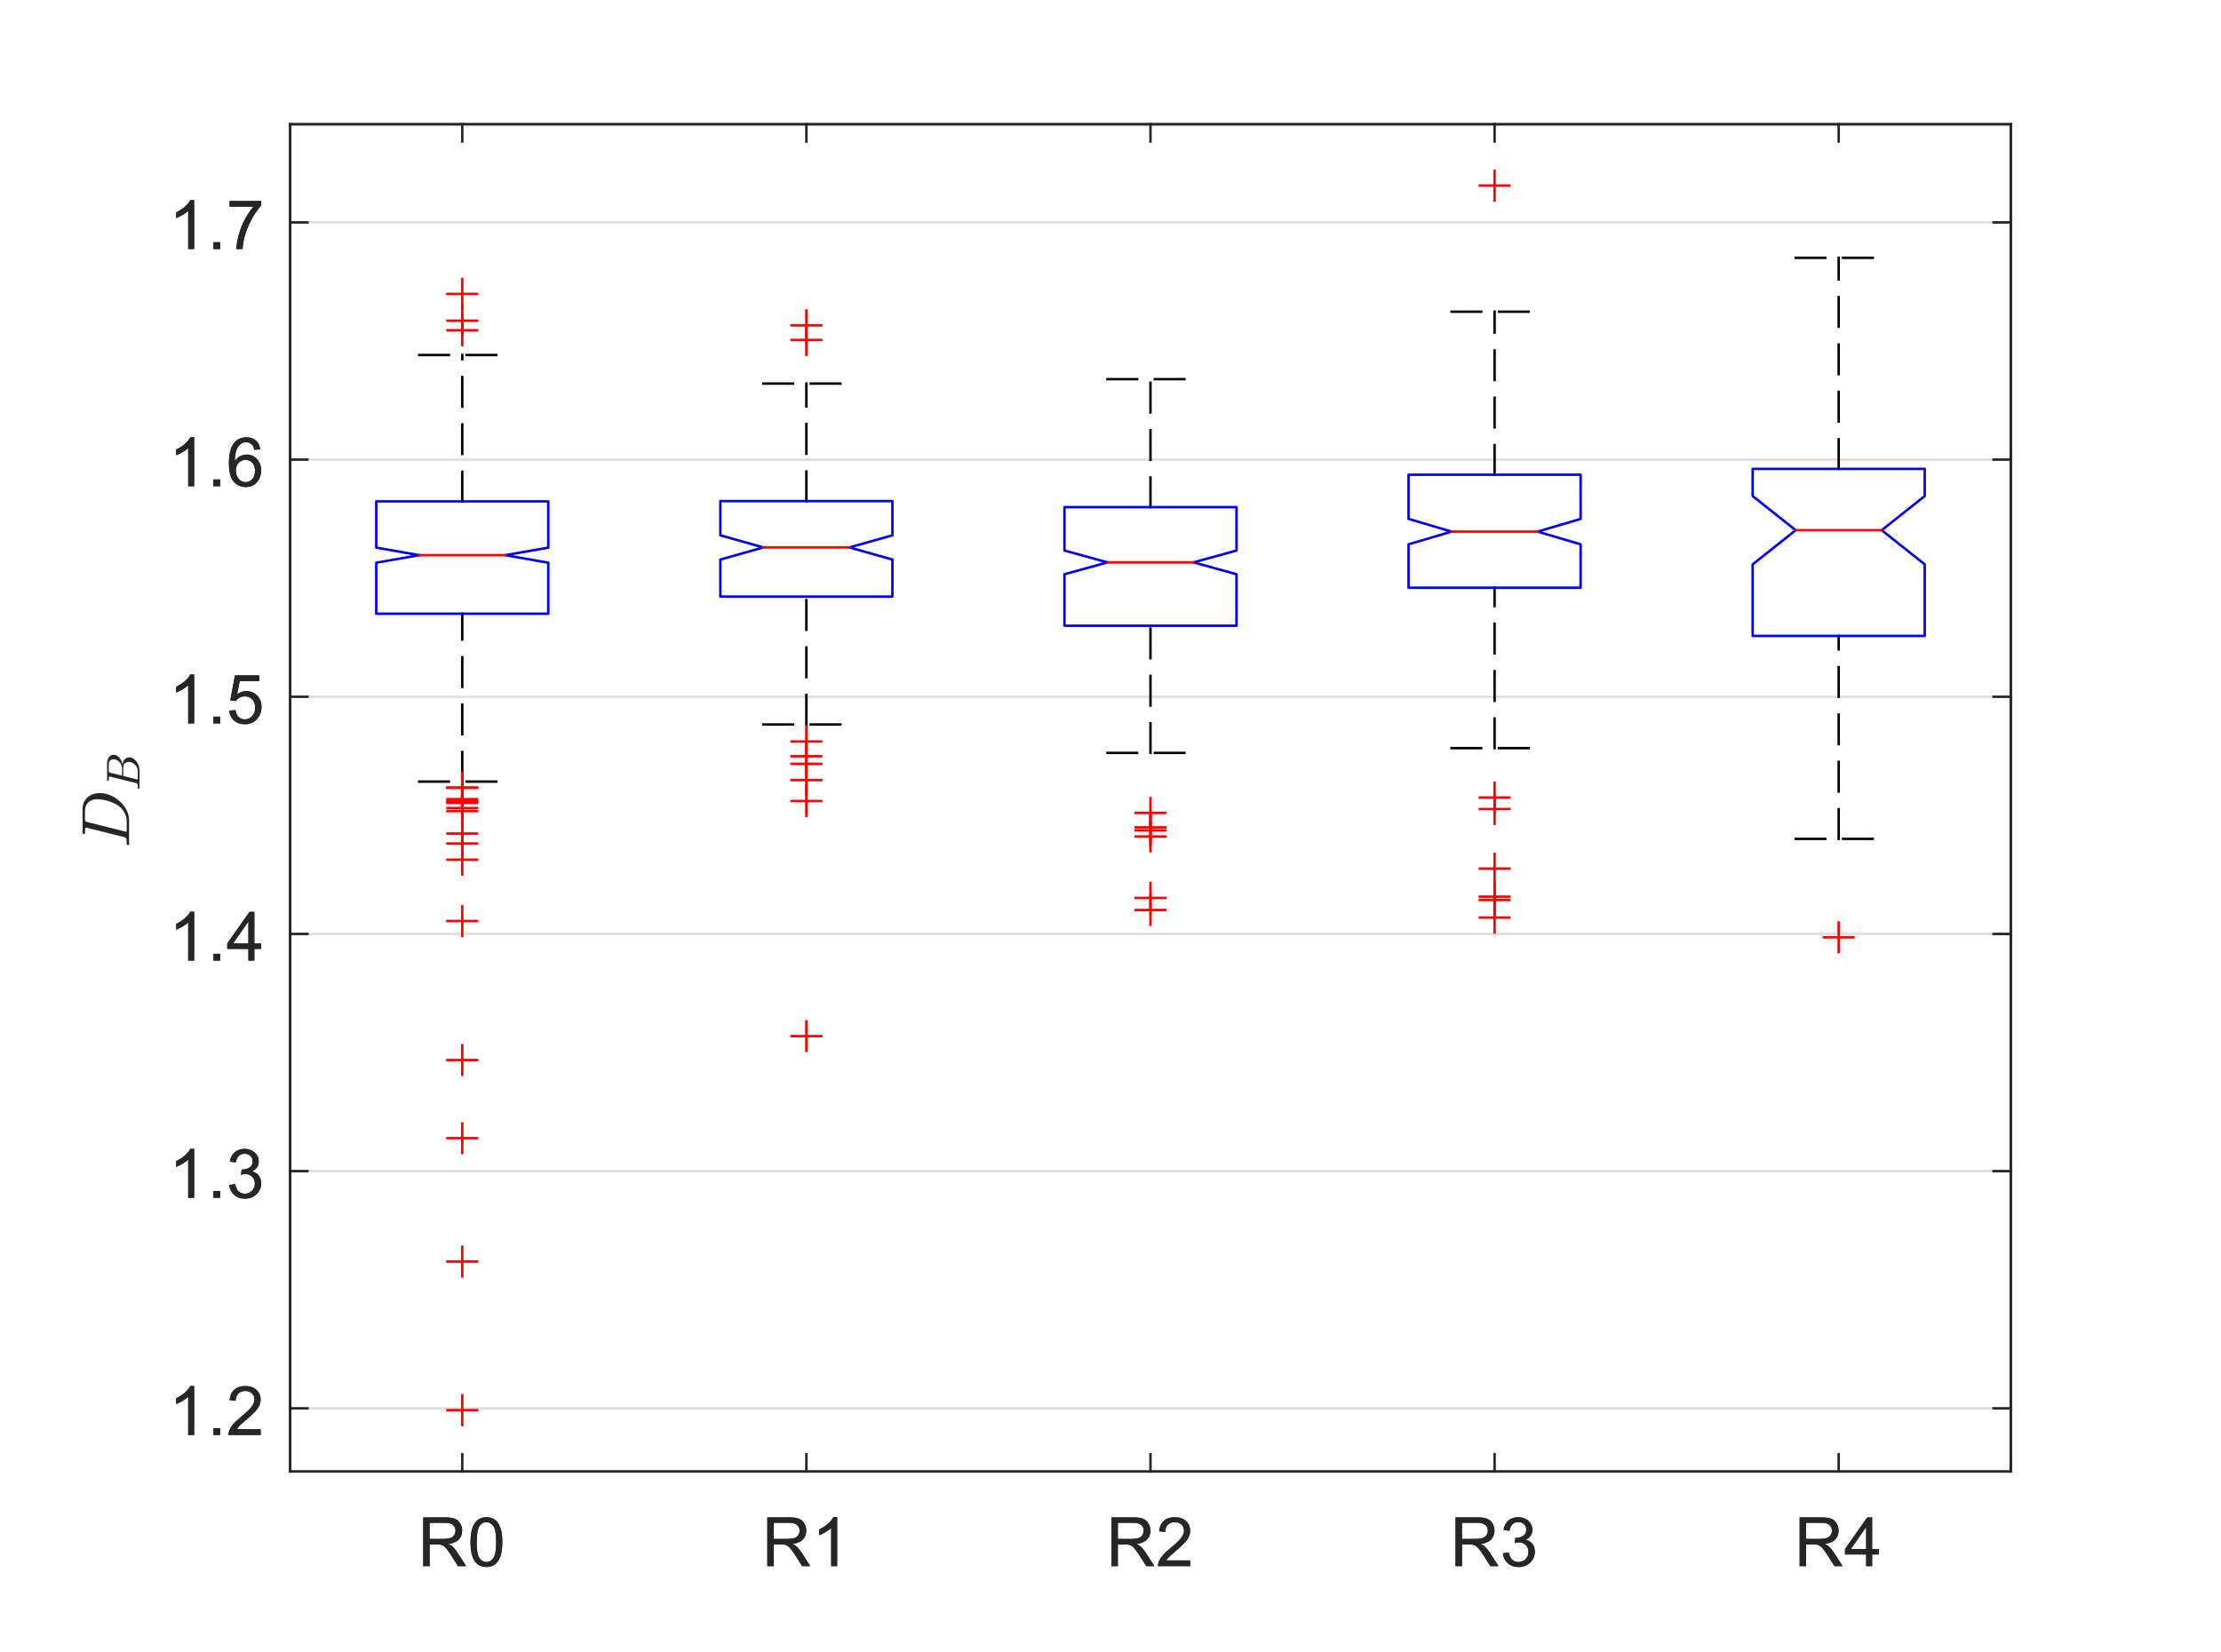 <?xml version="1.0"?>
<!DOCTYPE svg PUBLIC '-//W3C//DTD SVG 1.0//EN'
          'http://www.w3.org/TR/2001/REC-SVG-20010904/DTD/svg10.dtd'>
<svg xmlns:xlink="http://www.w3.org/1999/xlink" style="fill-opacity:1; color-rendering:auto; color-interpolation:auto; text-rendering:auto; stroke:black; stroke-linecap:square; stroke-miterlimit:10; shape-rendering:auto; stroke-opacity:1; fill:black; stroke-dasharray:none; font-weight:normal; stroke-width:1; font-family:'Dialog'; font-style:normal; stroke-linejoin:miter; font-size:12px; stroke-dashoffset:0; image-rendering:auto;" width="750" height="558" xmlns="http://www.w3.org/2000/svg"
><rect width="100%" height="100%" fill="#333333" stroke="none"/><!--Generated by the Batik Graphics2D SVG Generator--><defs id="genericDefs"
  /><g
  ><defs id="defs1"
    ><clipPath clipPathUnits="userSpaceOnUse" id="clipPath1"
      ><path d="M0 0 L750 0 L750 558 L0 558 L0 0 Z"
      /></clipPath
    ></defs
    ><g style="fill:white; stroke:white;"
    ><rect x="0" y="0" width="750" style="clip-path:url(#clipPath1); stroke:none;" height="558"
    /></g
    ><g style="fill:white; text-rendering:optimizeSpeed; color-rendering:optimizeSpeed; image-rendering:optimizeSpeed; shape-rendering:crispEdges; stroke:white; color-interpolation:sRGB;"
    ><rect x="0" width="750" height="558" y="0" style="stroke:none;"
      /><path style="stroke:none;" d="M98 497 L679 497 L679 42 L98 42 Z"
    /></g
    ><g style="stroke-linecap:butt; fill-opacity:0.149; fill:rgb(38,38,38); text-rendering:geometricPrecision; image-rendering:optimizeQuality; color-rendering:optimizeQuality; stroke-linejoin:round; stroke:rgb(38,38,38); color-interpolation:linearRGB; stroke-width:0.833; stroke-opacity:0.149;"
    ><line y2="475.693" style="fill:none;" x1="679" x2="98" y1="475.693"
      /><line y2="395.579" style="fill:none;" x1="679" x2="98" y1="395.579"
      /><line y2="315.464" style="fill:none;" x1="679" x2="98" y1="315.464"
      /><line y2="235.35" style="fill:none;" x1="679" x2="98" y1="235.35"
      /><line y2="155.235" style="fill:none;" x1="679" x2="98" y1="155.235"
      /><line y2="75.121" style="fill:none;" x1="679" x2="98" y1="75.121"
      /><line x1="98" x2="679" y1="497" style="stroke-linecap:square; fill-opacity:1; fill:none; stroke-opacity:1;" y2="497"
      /><line x1="98" x2="679" y1="42" style="stroke-linecap:square; fill-opacity:1; fill:none; stroke-opacity:1;" y2="42"
      /><line x1="156.1" x2="156.1" y1="497" style="stroke-linecap:square; fill-opacity:1; fill:none; stroke-opacity:1;" y2="491.19"
      /><line x1="272.3" x2="272.3" y1="497" style="stroke-linecap:square; fill-opacity:1; fill:none; stroke-opacity:1;" y2="491.19"
      /><line x1="388.5" x2="388.5" y1="497" style="stroke-linecap:square; fill-opacity:1; fill:none; stroke-opacity:1;" y2="491.19"
      /><line x1="504.7" x2="504.7" y1="497" style="stroke-linecap:square; fill-opacity:1; fill:none; stroke-opacity:1;" y2="491.19"
      /><line x1="620.9" x2="620.9" y1="497" style="stroke-linecap:square; fill-opacity:1; fill:none; stroke-opacity:1;" y2="491.19"
      /><line x1="156.1" x2="156.1" y1="42" style="stroke-linecap:square; fill-opacity:1; fill:none; stroke-opacity:1;" y2="47.81"
      /><line x1="272.3" x2="272.3" y1="42" style="stroke-linecap:square; fill-opacity:1; fill:none; stroke-opacity:1;" y2="47.81"
      /><line x1="388.5" x2="388.5" y1="42" style="stroke-linecap:square; fill-opacity:1; fill:none; stroke-opacity:1;" y2="47.81"
      /><line x1="504.7" x2="504.7" y1="42" style="stroke-linecap:square; fill-opacity:1; fill:none; stroke-opacity:1;" y2="47.81"
      /><line x1="620.9" x2="620.9" y1="42" style="stroke-linecap:square; fill-opacity:1; fill:none; stroke-opacity:1;" y2="47.81"
    /></g
    ><g transform="translate(156.1,505)" style="font-size:23.333px; fill:rgb(38,38,38); text-rendering:geometricPrecision; color-rendering:optimizeQuality; image-rendering:optimizeQuality; stroke:rgb(38,38,38); color-interpolation:linearRGB;"
    ><path style="stroke:none;" d="M-13.188 24 L-13.188 7.531 L-5.891 7.531 Q-3.688 7.531 -2.547 7.977 Q-1.406 8.422 -0.719 9.547 Q-0.031 10.672 -0.031 12.031 Q-0.031 13.781 -1.164 14.984 Q-2.297 16.188 -4.672 16.516 Q-3.797 16.922 -3.359 17.328 Q-2.406 18.203 -1.547 19.516 L1.312 24 L-1.422 24 L-3.594 20.578 Q-4.562 19.094 -5.18 18.305 Q-5.797 17.516 -6.281 17.203 Q-6.766 16.891 -7.266 16.766 Q-7.641 16.688 -8.484 16.688 L-11.016 16.688 L-11.016 24 L-13.188 24 ZM-11.016 14.797 L-6.328 14.797 Q-4.844 14.797 -4 14.492 Q-3.156 14.188 -2.719 13.508 Q-2.281 12.828 -2.281 12.031 Q-2.281 10.859 -3.125 10.109 Q-3.969 9.359 -5.797 9.359 L-11.016 9.359 L-11.016 14.797 ZM2.789 15.875 Q2.789 12.953 3.39 11.18 Q3.992 9.406 5.179 8.438 Q6.367 7.469 8.164 7.469 Q9.476 7.469 10.476 8 Q11.476 8.531 12.132 9.539 Q12.789 10.547 13.156 11.992 Q13.523 13.438 13.523 15.875 Q13.523 18.781 12.929 20.562 Q12.335 22.344 11.148 23.312 Q9.96 24.281 8.164 24.281 Q5.773 24.281 4.414 22.578 Q2.789 20.516 2.789 15.875 ZM4.867 15.875 Q4.867 19.938 5.82 21.281 Q6.773 22.625 8.164 22.625 Q9.554 22.625 10.5 21.273 Q11.445 19.922 11.445 15.875 Q11.445 11.812 10.5 10.477 Q9.554 9.141 8.132 9.141 Q6.742 9.141 5.914 10.328 Q4.867 11.828 4.867 15.875 Z"
    /></g
    ><g transform="translate(272.3,505)" style="font-size:23.333px; fill:rgb(38,38,38); text-rendering:geometricPrecision; color-rendering:optimizeQuality; image-rendering:optimizeQuality; stroke:rgb(38,38,38); color-interpolation:linearRGB;"
    ><path style="stroke:none;" d="M-13.188 24 L-13.188 7.531 L-5.891 7.531 Q-3.688 7.531 -2.547 7.977 Q-1.406 8.422 -0.719 9.547 Q-0.031 10.672 -0.031 12.031 Q-0.031 13.781 -1.164 14.984 Q-2.297 16.188 -4.672 16.516 Q-3.797 16.922 -3.359 17.328 Q-2.406 18.203 -1.547 19.516 L1.312 24 L-1.422 24 L-3.594 20.578 Q-4.562 19.094 -5.18 18.305 Q-5.797 17.516 -6.281 17.203 Q-6.766 16.891 -7.266 16.766 Q-7.641 16.688 -8.484 16.688 L-11.016 16.688 L-11.016 24 L-13.188 24 ZM-11.016 14.797 L-6.328 14.797 Q-4.844 14.797 -4 14.492 Q-3.156 14.188 -2.719 13.508 Q-2.281 12.828 -2.281 12.031 Q-2.281 10.859 -3.125 10.109 Q-3.969 9.359 -5.797 9.359 L-11.016 9.359 L-11.016 14.797 ZM10.398 24 L8.382 24 L8.382 11.125 Q7.648 11.812 6.468 12.508 Q5.289 13.203 4.335 13.562 L4.335 11.594 Q6.039 10.797 7.304 9.664 Q8.57 8.531 9.101 7.469 L10.398 7.469 L10.398 24 Z"
    /></g
    ><g transform="translate(388.5,505)" style="font-size:23.333px; fill:rgb(38,38,38); text-rendering:geometricPrecision; color-rendering:optimizeQuality; image-rendering:optimizeQuality; stroke:rgb(38,38,38); color-interpolation:linearRGB;"
    ><path style="stroke:none;" d="M-13.188 24 L-13.188 7.531 L-5.891 7.531 Q-3.688 7.531 -2.547 7.977 Q-1.406 8.422 -0.719 9.547 Q-0.031 10.672 -0.031 12.031 Q-0.031 13.781 -1.164 14.984 Q-2.297 16.188 -4.672 16.516 Q-3.797 16.922 -3.359 17.328 Q-2.406 18.203 -1.547 19.516 L1.312 24 L-1.422 24 L-3.594 20.578 Q-4.562 19.094 -5.18 18.305 Q-5.797 17.516 -6.281 17.203 Q-6.766 16.891 -7.266 16.766 Q-7.641 16.688 -8.484 16.688 L-11.016 16.688 L-11.016 24 L-13.188 24 ZM-11.016 14.797 L-6.328 14.797 Q-4.844 14.797 -4 14.492 Q-3.156 14.188 -2.719 13.508 Q-2.281 12.828 -2.281 12.031 Q-2.281 10.859 -3.125 10.109 Q-3.969 9.359 -5.797 9.359 L-11.016 9.359 L-11.016 14.797 ZM13.414 22.062 L13.414 24 L2.539 24 Q2.507 23.266 2.773 22.594 Q3.179 21.484 4.093 20.406 Q5.007 19.328 6.742 17.906 Q9.429 15.719 10.375 14.43 Q11.32 13.141 11.32 12 Q11.32 10.797 10.46 9.969 Q9.601 9.141 8.21 9.141 Q6.757 9.141 5.882 10.016 Q5.007 10.891 4.992 12.438 L2.914 12.234 Q3.132 9.906 4.523 8.688 Q5.914 7.469 8.257 7.469 Q10.632 7.469 12.015 8.781 Q13.398 10.094 13.398 12.047 Q13.398 13.031 12.992 13.984 Q12.585 14.938 11.648 15.992 Q10.71 17.047 8.523 18.891 Q6.71 20.422 6.195 20.961 Q5.679 21.5 5.335 22.062 L13.414 22.062 Z"
    /></g
    ><g transform="translate(504.7,505)" style="font-size:23.333px; fill:rgb(38,38,38); text-rendering:geometricPrecision; color-rendering:optimizeQuality; image-rendering:optimizeQuality; stroke:rgb(38,38,38); color-interpolation:linearRGB;"
    ><path style="stroke:none;" d="M-13.188 24 L-13.188 7.531 L-5.891 7.531 Q-3.688 7.531 -2.547 7.977 Q-1.406 8.422 -0.719 9.547 Q-0.031 10.672 -0.031 12.031 Q-0.031 13.781 -1.164 14.984 Q-2.297 16.188 -4.672 16.516 Q-3.797 16.922 -3.359 17.328 Q-2.406 18.203 -1.547 19.516 L1.312 24 L-1.422 24 L-3.594 20.578 Q-4.562 19.094 -5.18 18.305 Q-5.797 17.516 -6.281 17.203 Q-6.766 16.891 -7.266 16.766 Q-7.641 16.688 -8.484 16.688 L-11.016 16.688 L-11.016 24 L-13.188 24 ZM-11.016 14.797 L-6.328 14.797 Q-4.844 14.797 -4 14.492 Q-3.156 14.188 -2.719 13.508 Q-2.281 12.828 -2.281 12.031 Q-2.281 10.859 -3.125 10.109 Q-3.969 9.359 -5.797 9.359 L-11.016 9.359 L-11.016 14.797 ZM2.804 19.656 L4.82 19.391 Q5.164 21.109 6.007 21.867 Q6.851 22.625 8.039 22.625 Q9.476 22.625 10.46 21.633 Q11.445 20.641 11.445 19.188 Q11.445 17.797 10.531 16.891 Q9.617 15.984 8.21 15.984 Q7.648 15.984 6.789 16.203 L7.007 14.438 Q7.21 14.453 7.335 14.453 Q8.632 14.453 9.664 13.781 Q10.695 13.109 10.695 11.703 Q10.695 10.594 9.945 9.859 Q9.195 9.125 8.007 9.125 Q6.82 9.125 6.039 9.867 Q5.257 10.609 5.023 12.094 L3.007 11.734 Q3.367 9.703 4.687 8.586 Q6.007 7.469 7.96 7.469 Q9.304 7.469 10.437 8.047 Q11.57 8.625 12.171 9.625 Q12.773 10.625 12.773 11.75 Q12.773 12.812 12.203 13.688 Q11.632 14.562 10.507 15.078 Q11.96 15.422 12.773 16.484 Q13.585 17.547 13.585 19.141 Q13.585 21.297 12.015 22.797 Q10.445 24.297 8.039 24.297 Q5.867 24.297 4.437 23 Q3.007 21.703 2.804 19.656 Z"
    /></g
    ><g transform="translate(620.9,505)" style="font-size:23.333px; fill:rgb(38,38,38); text-rendering:geometricPrecision; color-rendering:optimizeQuality; image-rendering:optimizeQuality; stroke:rgb(38,38,38); color-interpolation:linearRGB;"
    ><path style="stroke:none;" d="M-13.188 24 L-13.188 7.531 L-5.891 7.531 Q-3.688 7.531 -2.547 7.977 Q-1.406 8.422 -0.719 9.547 Q-0.031 10.672 -0.031 12.031 Q-0.031 13.781 -1.164 14.984 Q-2.297 16.188 -4.672 16.516 Q-3.797 16.922 -3.359 17.328 Q-2.406 18.203 -1.547 19.516 L1.312 24 L-1.422 24 L-3.594 20.578 Q-4.562 19.094 -5.18 18.305 Q-5.797 17.516 -6.281 17.203 Q-6.766 16.891 -7.266 16.766 Q-7.641 16.688 -8.484 16.688 L-11.016 16.688 L-11.016 24 L-13.188 24 ZM-11.016 14.797 L-6.328 14.797 Q-4.844 14.797 -4 14.492 Q-3.156 14.188 -2.719 13.508 Q-2.281 12.828 -2.281 12.031 Q-2.281 10.859 -3.125 10.109 Q-3.969 9.359 -5.797 9.359 L-11.016 9.359 L-11.016 14.797 ZM9.273 24 L9.273 20.062 L2.132 20.062 L2.132 18.203 L9.648 7.531 L11.289 7.531 L11.289 18.203 L13.523 18.203 L13.523 20.062 L11.289 20.062 L11.289 24 L9.273 24 ZM9.273 18.203 L9.273 10.781 L4.117 18.203 L9.273 18.203 Z"
    /></g
    ><g style="fill:rgb(38,38,38); text-rendering:geometricPrecision; image-rendering:optimizeQuality; color-rendering:optimizeQuality; stroke-linejoin:round; stroke:rgb(38,38,38); color-interpolation:linearRGB; stroke-width:0.833;"
    ><line y2="42" style="fill:none;" x1="98" x2="98" y1="497"
      /><line y2="42" style="fill:none;" x1="679" x2="679" y1="497"
      /><line y2="475.693" style="fill:none;" x1="98" x2="103.81" y1="475.693"
      /><line y2="395.579" style="fill:none;" x1="98" x2="103.81" y1="395.579"
      /><line y2="315.464" style="fill:none;" x1="98" x2="103.81" y1="315.464"
      /><line y2="235.35" style="fill:none;" x1="98" x2="103.81" y1="235.35"
      /><line y2="155.235" style="fill:none;" x1="98" x2="103.81" y1="155.235"
      /><line y2="75.121" style="fill:none;" x1="98" x2="103.81" y1="75.121"
      /><line y2="475.693" style="fill:none;" x1="679" x2="673.19" y1="475.693"
      /><line y2="395.579" style="fill:none;" x1="679" x2="673.19" y1="395.579"
      /><line y2="315.464" style="fill:none;" x1="679" x2="673.19" y1="315.464"
      /><line y2="235.35" style="fill:none;" x1="679" x2="673.19" y1="235.35"
      /><line y2="155.235" style="fill:none;" x1="679" x2="673.19" y1="155.235"
      /><line y2="75.121" style="fill:none;" x1="679" x2="673.19" y1="75.121"
    /></g
    ><g transform="translate(90,475.693)" style="font-size:23.333px; fill:rgb(38,38,38); text-rendering:geometricPrecision; color-rendering:optimizeQuality; image-rendering:optimizeQuality; stroke:rgb(38,38,38); color-interpolation:linearRGB;"
    ><path style="stroke:none;" d="M-24.438 9 L-26.453 9 L-26.453 -3.875 Q-27.188 -3.188 -28.367 -2.492 Q-29.547 -1.797 -30.5 -1.438 L-30.5 -3.406 Q-28.797 -4.203 -27.531 -5.336 Q-26.266 -6.469 -25.734 -7.531 L-24.438 -7.531 L-24.438 9 ZM-17.941 9 L-17.941 6.703 L-15.644 6.703 L-15.644 9 L-17.941 9 ZM-1.98 7.062 L-1.98 9 L-12.855 9 Q-12.886 8.266 -12.62 7.594 Q-12.214 6.484 -11.3 5.406 Q-10.386 4.328 -8.652 2.906 Q-5.964 0.719 -5.019 -0.57 Q-4.073 -1.859 -4.073 -3 Q-4.073 -4.203 -4.933 -5.031 Q-5.792 -5.859 -7.183 -5.859 Q-8.636 -5.859 -9.511 -4.984 Q-10.386 -4.109 -10.402 -2.562 L-12.48 -2.766 Q-12.261 -5.094 -10.87 -6.312 Q-9.48 -7.531 -7.136 -7.531 Q-4.761 -7.531 -3.378 -6.219 Q-1.995 -4.906 -1.995 -2.953 Q-1.995 -1.969 -2.401 -1.016 Q-2.808 -0.062 -3.745 0.992 Q-4.683 2.047 -6.87 3.891 Q-8.683 5.422 -9.198 5.961 Q-9.714 6.5 -10.058 7.062 L-1.98 7.062 Z"
    /></g
    ><g transform="translate(90,395.579)" style="font-size:23.333px; fill:rgb(38,38,38); text-rendering:geometricPrecision; color-rendering:optimizeQuality; image-rendering:optimizeQuality; stroke:rgb(38,38,38); color-interpolation:linearRGB;"
    ><path style="stroke:none;" d="M-24.438 9 L-26.453 9 L-26.453 -3.875 Q-27.188 -3.188 -28.367 -2.492 Q-29.547 -1.797 -30.5 -1.438 L-30.5 -3.406 Q-28.797 -4.203 -27.531 -5.336 Q-26.266 -6.469 -25.734 -7.531 L-24.438 -7.531 L-24.438 9 ZM-17.941 9 L-17.941 6.703 L-15.644 6.703 L-15.644 9 L-17.941 9 ZM-12.589 4.656 L-10.573 4.391 Q-10.23 6.109 -9.386 6.867 Q-8.542 7.625 -7.355 7.625 Q-5.917 7.625 -4.933 6.633 Q-3.948 5.641 -3.948 4.188 Q-3.948 2.797 -4.862 1.891 Q-5.777 0.984 -7.183 0.984 Q-7.745 0.984 -8.605 1.203 L-8.386 -0.562 Q-8.183 -0.547 -8.058 -0.547 Q-6.761 -0.547 -5.73 -1.219 Q-4.698 -1.891 -4.698 -3.297 Q-4.698 -4.406 -5.448 -5.141 Q-6.198 -5.875 -7.386 -5.875 Q-8.573 -5.875 -9.355 -5.133 Q-10.136 -4.391 -10.37 -2.906 L-12.386 -3.266 Q-12.027 -5.297 -10.706 -6.414 Q-9.386 -7.531 -7.433 -7.531 Q-6.089 -7.531 -4.956 -6.953 Q-3.823 -6.375 -3.222 -5.375 Q-2.62 -4.375 -2.62 -3.25 Q-2.62 -2.188 -3.191 -1.312 Q-3.761 -0.438 -4.886 0.078 Q-3.433 0.422 -2.62 1.484 Q-1.808 2.547 -1.808 4.141 Q-1.808 6.297 -3.378 7.797 Q-4.948 9.297 -7.355 9.297 Q-9.527 9.297 -10.956 8 Q-12.386 6.703 -12.589 4.656 Z"
    /></g
    ><g transform="translate(90,315.464)" style="font-size:23.333px; fill:rgb(38,38,38); text-rendering:geometricPrecision; color-rendering:optimizeQuality; image-rendering:optimizeQuality; stroke:rgb(38,38,38); color-interpolation:linearRGB;"
    ><path style="stroke:none;" d="M-24.438 9 L-26.453 9 L-26.453 -3.875 Q-27.188 -3.188 -28.367 -2.492 Q-29.547 -1.797 -30.5 -1.438 L-30.5 -3.406 Q-28.797 -4.203 -27.531 -5.336 Q-26.266 -6.469 -25.734 -7.531 L-24.438 -7.531 L-24.438 9 ZM-17.941 9 L-17.941 6.703 L-15.644 6.703 L-15.644 9 L-17.941 9 ZM-6.12 9 L-6.12 5.062 L-13.261 5.062 L-13.261 3.203 L-5.745 -7.469 L-4.105 -7.469 L-4.105 3.203 L-1.87 3.203 L-1.87 5.062 L-4.105 5.062 L-4.105 9 L-6.12 9 ZM-6.12 3.203 L-6.12 -4.219 L-11.277 3.203 L-6.12 3.203 Z"
    /></g
    ><g transform="translate(90,235.35)" style="font-size:23.333px; fill:rgb(38,38,38); text-rendering:geometricPrecision; color-rendering:optimizeQuality; image-rendering:optimizeQuality; stroke:rgb(38,38,38); color-interpolation:linearRGB;"
    ><path style="stroke:none;" d="M-24.438 9 L-26.453 9 L-26.453 -3.875 Q-27.188 -3.188 -28.367 -2.492 Q-29.547 -1.797 -30.5 -1.438 L-30.5 -3.406 Q-28.797 -4.203 -27.531 -5.336 Q-26.266 -6.469 -25.734 -7.531 L-24.438 -7.531 L-24.438 9 ZM-17.941 9 L-17.941 6.703 L-15.644 6.703 L-15.644 9 L-17.941 9 ZM-12.605 4.688 L-10.48 4.5 Q-10.245 6.062 -9.386 6.844 Q-8.527 7.625 -7.308 7.625 Q-5.855 7.625 -4.847 6.523 Q-3.839 5.422 -3.839 3.594 Q-3.839 1.875 -4.808 0.875 Q-5.777 -0.125 -7.355 -0.125 Q-8.323 -0.125 -9.112 0.312 Q-9.902 0.75 -10.339 1.469 L-12.245 1.219 L-10.652 -7.234 L-2.464 -7.234 L-2.464 -5.312 L-9.027 -5.312 L-9.917 -0.891 Q-8.433 -1.922 -6.808 -1.922 Q-4.652 -1.922 -3.167 -0.422 Q-1.683 1.078 -1.683 3.422 Q-1.683 5.656 -2.995 7.281 Q-4.573 9.281 -7.308 9.281 Q-9.558 9.281 -10.98 8.023 Q-12.402 6.766 -12.605 4.688 Z"
    /></g
    ><g transform="translate(90,155.235)" style="font-size:23.333px; fill:rgb(38,38,38); text-rendering:geometricPrecision; color-rendering:optimizeQuality; image-rendering:optimizeQuality; stroke:rgb(38,38,38); color-interpolation:linearRGB;"
    ><path style="stroke:none;" d="M-24.438 9 L-26.453 9 L-26.453 -3.875 Q-27.188 -3.188 -28.367 -2.492 Q-29.547 -1.797 -30.5 -1.438 L-30.5 -3.406 Q-28.797 -4.203 -27.531 -5.336 Q-26.266 -6.469 -25.734 -7.531 L-24.438 -7.531 L-24.438 9 ZM-17.941 9 L-17.941 6.703 L-15.644 6.703 L-15.644 9 L-17.941 9 ZM-2.12 -3.438 L-4.12 -3.281 Q-4.386 -4.469 -4.886 -5 Q-5.714 -5.875 -6.902 -5.875 Q-7.87 -5.875 -8.605 -5.328 Q-9.558 -4.641 -10.112 -3.305 Q-10.667 -1.969 -10.683 0.516 Q-9.948 -0.609 -8.894 -1.148 Q-7.839 -1.688 -6.683 -1.688 Q-4.667 -1.688 -3.245 -0.195 Q-1.823 1.297 -1.823 3.656 Q-1.823 5.203 -2.487 6.531 Q-3.151 7.859 -4.323 8.57 Q-5.495 9.281 -6.98 9.281 Q-9.511 9.281 -11.105 7.422 Q-12.698 5.562 -12.698 1.297 Q-12.698 -3.484 -10.933 -5.641 Q-9.386 -7.531 -6.792 -7.531 Q-4.839 -7.531 -3.597 -6.445 Q-2.355 -5.359 -2.12 -3.438 ZM-10.37 3.672 Q-10.37 4.703 -9.925 5.664 Q-9.48 6.625 -8.683 7.125 Q-7.886 7.625 -7.011 7.625 Q-5.73 7.625 -4.808 6.586 Q-3.886 5.547 -3.886 3.781 Q-3.886 2.078 -4.8 1.094 Q-5.714 0.109 -7.089 0.109 Q-8.464 0.109 -9.417 1.094 Q-10.37 2.078 -10.37 3.672 Z"
    /></g
    ><g transform="translate(90,75.121)" style="font-size:23.333px; fill:rgb(38,38,38); text-rendering:geometricPrecision; color-rendering:optimizeQuality; image-rendering:optimizeQuality; stroke:rgb(38,38,38); color-interpolation:linearRGB;"
    ><path style="stroke:none;" d="M-24.438 9 L-26.453 9 L-26.453 -3.875 Q-27.188 -3.188 -28.367 -2.492 Q-29.547 -1.797 -30.5 -1.438 L-30.5 -3.406 Q-28.797 -4.203 -27.531 -5.336 Q-26.266 -6.469 -25.734 -7.531 L-24.438 -7.531 L-24.438 9 ZM-17.941 9 L-17.941 6.703 L-15.644 6.703 L-15.644 9 L-17.941 9 ZM-12.464 -5.312 L-12.464 -7.25 L-1.808 -7.25 L-1.808 -5.672 Q-3.386 -4 -4.925 -1.227 Q-6.464 1.547 -7.308 4.469 Q-7.917 6.547 -8.089 9 L-10.167 9 Q-10.136 7.062 -9.402 4.305 Q-8.667 1.547 -7.308 -1.008 Q-5.948 -3.562 -4.402 -5.312 L-12.464 -5.312 Z"
    /></g
    ><g transform="translate(52,269.5) rotate(-90)" style="font-size:23.333px; fill:rgb(38,38,38); text-rendering:geometricPrecision; image-rendering:optimizeQuality; color-rendering:optimizeQuality; font-family:'mwa_cmmi10'; stroke:rgb(38,38,38); color-interpolation:linearRGB;"
    ><path style="stroke:none;" d="M-15.722 -8.4 Q-15.94 -8.4 -15.94 -8.697 Q-15.94 -8.759 -15.901 -8.9 Q-15.862 -9.041 -15.807 -9.127 Q-15.753 -9.213 -15.659 -9.213 Q-14.253 -9.213 -13.69 -9.369 Q-13.393 -9.463 -13.268 -9.978 L-10.112 -22.619 Q-10.065 -22.838 -10.065 -22.931 Q-10.065 -23.181 -10.331 -23.213 Q-10.768 -23.306 -11.987 -23.306 Q-12.222 -23.306 -12.222 -23.603 Q-12.206 -23.666 -12.175 -23.806 Q-12.143 -23.947 -12.081 -24.033 Q-12.018 -24.119 -11.925 -24.119 L-3.659 -24.119 Q-2.05 -24.119 -0.854 -23.338 Q0.341 -22.556 0.982 -21.236 Q1.622 -19.916 1.622 -18.322 Q1.622 -16.556 0.896 -14.791 Q0.169 -13.025 -1.143 -11.564 Q-2.456 -10.103 -4.143 -9.252 Q-5.831 -8.4 -7.597 -8.4 L-15.722 -8.4 ZM-11.425 -9.384 Q-11.425 -9.213 -10.643 -9.213 L-7.956 -9.213 Q-6.69 -9.213 -5.495 -9.736 Q-4.3 -10.259 -3.362 -11.181 Q-2.503 -12.056 -1.839 -13.455 Q-1.175 -14.853 -0.815 -16.384 Q-0.456 -17.916 -0.456 -19.197 Q-0.456 -20.119 -0.729 -20.877 Q-1.003 -21.634 -1.503 -22.174 Q-2.003 -22.713 -2.753 -23.009 Q-3.503 -23.306 -4.44 -23.306 L-6.972 -23.306 Q-7.597 -23.306 -7.8 -23.197 Q-8.003 -23.088 -8.175 -22.509 L-11.315 -9.9 Q-11.425 -9.619 -11.425 -9.384 Z"
      /><path style="stroke:none;" d="M3.268 -4.9 Q3.112 -4.9 3.112 -5.119 Q3.128 -5.15 3.151 -5.244 Q3.175 -5.338 3.214 -5.4 Q3.253 -5.463 3.331 -5.463 Q3.784 -5.463 4.12 -5.486 Q4.456 -5.51 4.69 -5.572 Q4.878 -5.65 4.987 -6.01 L7.175 -14.791 Q7.206 -14.947 7.206 -15.009 Q7.206 -15.181 7.018 -15.213 Q6.721 -15.275 5.862 -15.275 Q5.706 -15.275 5.706 -15.478 Q5.721 -15.525 5.745 -15.619 Q5.768 -15.713 5.807 -15.775 Q5.846 -15.838 5.909 -15.838 L11.643 -15.838 Q12.175 -15.838 12.682 -15.705 Q13.19 -15.572 13.628 -15.291 Q14.065 -15.009 14.315 -14.595 Q14.565 -14.181 14.565 -13.619 Q14.565 -13.025 14.261 -12.509 Q13.956 -11.994 13.464 -11.611 Q12.972 -11.228 12.409 -10.978 Q11.847 -10.728 11.222 -10.619 Q11.659 -10.619 12.112 -10.447 Q12.565 -10.275 12.917 -9.978 Q13.268 -9.681 13.479 -9.267 Q13.69 -8.853 13.69 -8.369 Q13.69 -7.416 13.018 -6.619 Q12.347 -5.822 11.331 -5.361 Q10.315 -4.9 9.362 -4.9 L3.268 -4.9 ZM6.221 -5.588 Q6.221 -5.463 6.768 -5.463 L9.05 -5.463 Q9.831 -5.463 10.55 -5.9 Q11.268 -6.338 11.706 -7.056 Q12.143 -7.775 12.143 -8.556 Q12.143 -9.025 11.94 -9.455 Q11.737 -9.884 11.362 -10.127 Q10.987 -10.369 10.503 -10.369 L7.393 -10.369 L6.284 -5.947 Q6.221 -5.728 6.221 -5.588 ZM7.503 -10.791 L9.925 -10.791 Q10.69 -10.791 11.417 -11.181 Q12.143 -11.572 12.597 -12.244 Q13.05 -12.916 13.05 -13.666 Q13.05 -14.369 12.62 -14.822 Q12.19 -15.275 11.503 -15.275 L9.3 -15.275 Q8.878 -15.275 8.729 -15.197 Q8.581 -15.119 8.472 -14.728 L7.503 -10.791 Z"
    /></g
    ><g style="stroke-linecap:butt; text-rendering:geometricPrecision; image-rendering:optimizeQuality; color-rendering:optimizeQuality; stroke-linejoin:bevel; stroke-dasharray:10,6; color-interpolation:linearRGB; stroke-width:0.833; stroke-miterlimit:1;"
    ><line y2="119.914" style="fill:none;" x1="156.1" x2="156.1" y1="169.347"
      /><line y2="129.558" style="fill:none;" x1="272.3" x2="272.3" y1="169.262"
      /><line y2="128.066" style="fill:none;" x1="388.5" x2="388.5" y1="171.303"
      /><line y2="105.29" style="fill:none;" x1="504.7" x2="504.7" y1="160.353"
      /><line y2="87.076" style="fill:none;" x1="620.9" x2="620.9" y1="158.368"
      /><line y2="207.298" style="fill:none;" x1="156.1" x2="156.1" y1="264.003"
      /><line y2="201.517" style="fill:none;" x1="272.3" x2="272.3" y1="244.706"
      /><line y2="211.36" style="fill:none;" x1="388.5" x2="388.5" y1="254.306"
      /><line y2="198.518" style="fill:none;" x1="504.7" x2="504.7" y1="252.699"
      /><line y2="214.797" style="fill:none;" x1="620.9" x2="620.9" y1="283.353"
      /><line x1="141.575" x2="170.625" y1="119.914" style="fill:none; stroke-linejoin:round; stroke-dasharray:none; stroke-miterlimit:10;" y2="119.914"
      /><line x1="257.775" x2="286.825" y1="129.558" style="fill:none; stroke-linejoin:round; stroke-dasharray:none; stroke-miterlimit:10;" y2="129.558"
      /><line x1="373.975" x2="403.025" y1="128.066" style="fill:none; stroke-linejoin:round; stroke-dasharray:none; stroke-miterlimit:10;" y2="128.066"
      /><line x1="490.175" x2="519.225" y1="105.29" style="fill:none; stroke-linejoin:round; stroke-dasharray:none; stroke-miterlimit:10;" y2="105.29"
      /><line x1="606.375" x2="635.425" y1="87.076" style="fill:none; stroke-linejoin:round; stroke-dasharray:none; stroke-miterlimit:10;" y2="87.076"
      /><line x1="141.575" x2="170.625" y1="264.003" style="fill:none; stroke-linejoin:round; stroke-dasharray:none; stroke-miterlimit:10;" y2="264.003"
      /><line x1="257.775" x2="286.825" y1="244.706" style="fill:none; stroke-linejoin:round; stroke-dasharray:none; stroke-miterlimit:10;" y2="244.706"
      /><line x1="373.975" x2="403.025" y1="254.306" style="fill:none; stroke-linejoin:round; stroke-dasharray:none; stroke-miterlimit:10;" y2="254.306"
      /><line x1="490.175" x2="519.225" y1="252.699" style="fill:none; stroke-linejoin:round; stroke-dasharray:none; stroke-miterlimit:10;" y2="252.699"
      /><line x1="606.375" x2="635.425" y1="283.353" style="fill:none; stroke-linejoin:round; stroke-dasharray:none; stroke-miterlimit:10;" y2="283.353"
    /></g
    ><g style="stroke-linecap:butt; fill:blue; text-rendering:geometricPrecision; image-rendering:optimizeQuality; color-rendering:optimizeQuality; stroke-linejoin:round; stroke:blue; color-interpolation:linearRGB; stroke-width:0.833;"
    ><path d="M141.575 187.522 L127.05 184.972 L127.05 169.347 L185.15 169.347 L185.15 184.972 L170.625 187.522 L185.15 190.071 L185.15 207.298 L127.05 207.298 L127.05 190.071 L141.575 187.522" style="fill:none; fill-rule:evenodd;"
      /><path d="M257.775 184.91 L243.25 180.816 L243.25 169.262 L301.35 169.262 L301.35 180.816 L286.825 184.91 L301.35 189.004 L301.35 201.517 L243.25 201.517 L243.25 189.004 L257.775 184.91" style="fill:none; fill-rule:evenodd;"
      /><path d="M373.975 189.956 L359.45 185.955 L359.45 171.303 L417.55 171.303 L417.55 185.955 L403.025 189.956 L417.55 193.958 L417.55 211.36 L359.45 211.36 L359.45 193.958 L373.975 189.956" style="fill:none; fill-rule:evenodd;"
      /><path d="M490.175 179.561 L475.65 175.27 L475.65 160.353 L533.75 160.353 L533.75 175.27 L519.225 179.561 L533.75 183.852 L533.75 198.518 L475.65 198.518 L475.65 183.852 L490.175 179.561" style="fill:none; fill-rule:evenodd;"
      /><path d="M606.375 179.091 L591.85 167.557 L591.85 158.368 L649.95 158.368 L649.95 167.557 L635.425 179.091 L649.95 190.625 L649.95 214.797 L591.85 214.797 L591.85 190.625 L606.375 179.091" style="fill:none; fill-rule:evenodd;"
      /><line x1="141.575" x2="170.625" y1="187.522" style="fill:none; stroke:red;" y2="187.522"
      /><line x1="257.775" x2="286.825" y1="184.91" style="fill:none; stroke:red;" y2="184.91"
      /><line x1="373.975" x2="403.025" y1="189.956" style="fill:none; stroke:red;" y2="189.956"
      /><line x1="490.175" x2="519.225" y1="179.561" style="fill:none; stroke:red;" y2="179.561"
      /><line x1="606.375" x2="635.425" y1="179.091" style="fill:none; stroke:red;" y2="179.091"
      /><path d="M0 -5 L0 5 M-5 0 L5 0" style="fill:none; stroke:red; stroke-linejoin:miter;" transform="translate(156.1,476.318)"
      /><path d="M0 -5 L0 5 M-5 0 L5 0" style="fill:none; stroke:red; stroke-linejoin:miter;" transform="translate(156.1,426.125)"
      /><path d="M0 -5 L0 5 M-5 0 L5 0" style="fill:none; stroke:red; stroke-linejoin:miter;" transform="translate(156.1,384.449)"
      /><path d="M0 -5 L0 5 M-5 0 L5 0" style="fill:none; stroke:red; stroke-linejoin:miter;" transform="translate(156.1,358.065)"
      /><path d="M0 -5 L0 5 M-5 0 L5 0" style="fill:none; stroke:red; stroke-linejoin:miter;" transform="translate(156.1,311.098)"
      /><path d="M0 -5 L0 5 M-5 0 L5 0" style="fill:none; stroke:red; stroke-linejoin:miter;" transform="translate(156.1,290.39)"
      /><path d="M0 -5 L0 5 M-5 0 L5 0" style="fill:none; stroke:red; stroke-linejoin:miter;" transform="translate(156.1,284.911)"
      /><path d="M0 -5 L0 5 M-5 0 L5 0" style="fill:none; stroke:red; stroke-linejoin:miter;" transform="translate(156.1,281.563)"
      /><path d="M0 -5 L0 5 M-5 0 L5 0" style="fill:none; stroke:red; stroke-linejoin:miter;" transform="translate(156.1,273.967)"
      /><path d="M0 -5 L0 5 M-5 0 L5 0" style="fill:none; stroke:red; stroke-linejoin:miter;" transform="translate(156.1,272.93)"
      /><path d="M0 -5 L0 5 M-5 0 L5 0" style="fill:none; stroke:red; stroke-linejoin:miter;" transform="translate(156.1,271.199)"
      /><path d="M0 -5 L0 5 M-5 0 L5 0" style="fill:none; stroke:red; stroke-linejoin:miter;" transform="translate(156.1,270.688)"
      /><path d="M0 -5 L0 5 M-5 0 L5 0" style="fill:none; stroke:red; stroke-linejoin:miter;" transform="translate(156.1,269.942)"
      /><path d="M0 -5 L0 5 M-5 0 L5 0" style="fill:none; stroke:red; stroke-linejoin:miter;" transform="translate(156.1,266.076)"
      /><path d="M0 -5 L0 5 M-5 0 L5 0" style="fill:none; stroke:red; stroke-linejoin:miter;" transform="translate(156.1,266.053)"
      /><path d="M0 -5 L0 5 M-5 0 L5 0" style="fill:none; stroke:red; stroke-linejoin:miter;" transform="translate(156.1,111.563)"
      /><path d="M0 -5 L0 5 M-5 0 L5 0" style="fill:none; stroke:red; stroke-linejoin:miter;" transform="translate(156.1,108.317)"
      /><path d="M0 -5 L0 5 M-5 0 L5 0" style="fill:none; stroke:red; stroke-linejoin:miter;" transform="translate(156.1,99.279)"
      /><path d="M0 -5 L0 5 M-5 0 L5 0" style="fill:none; stroke:red; stroke-linejoin:miter;" transform="translate(272.3,349.991)"
      /><path d="M0 -5 L0 5 M-5 0 L5 0" style="fill:none; stroke:red; stroke-linejoin:miter;" transform="translate(272.3,270.569)"
      /><path d="M0 -5 L0 5 M-5 0 L5 0" style="fill:none; stroke:red; stroke-linejoin:miter;" transform="translate(272.3,263.502)"
      /><path d="M0 -5 L0 5 M-5 0 L5 0" style="fill:none; stroke:red; stroke-linejoin:miter;" transform="translate(272.3,258.017)"
      /><path d="M0 -5 L0 5 M-5 0 L5 0" style="fill:none; stroke:red; stroke-linejoin:miter;" transform="translate(272.3,255.441)"
      /><path d="M0 -5 L0 5 M-5 0 L5 0" style="fill:none; stroke:red; stroke-linejoin:miter;" transform="translate(272.3,250.446)"
      /><path d="M0 -5 L0 5 M-5 0 L5 0" style="fill:none; stroke:red; stroke-linejoin:miter;" transform="translate(272.3,114.844)"
      /><path d="M0 -5 L0 5 M-5 0 L5 0" style="fill:none; stroke:red; stroke-linejoin:miter;" transform="translate(272.3,109.903)"
      /><path d="M0 -5 L0 5 M-5 0 L5 0" style="fill:none; stroke:red; stroke-linejoin:miter;" transform="translate(388.5,307.382)"
      /><path d="M0 -5 L0 5 M-5 0 L5 0" style="fill:none; stroke:red; stroke-linejoin:miter;" transform="translate(388.5,303.296)"
      /><path d="M0 -5 L0 5 M-5 0 L5 0" style="fill:none; stroke:red; stroke-linejoin:miter;" transform="translate(388.5,282.553)"
      /><path d="M0 -5 L0 5 M-5 0 L5 0" style="fill:none; stroke:red; stroke-linejoin:miter;" transform="translate(388.5,280.492)"
      /><path d="M0 -5 L0 5 M-5 0 L5 0" style="fill:none; stroke:red; stroke-linejoin:miter;" transform="translate(388.5,279.455)"
      /><path d="M0 -5 L0 5 M-5 0 L5 0" style="fill:none; stroke:red; stroke-linejoin:miter;" transform="translate(388.5,274.576)"
      /><path d="M0 -5 L0 5 M-5 0 L5 0" style="fill:none; stroke:red; stroke-linejoin:miter;" transform="translate(504.7,309.931)"
      /><path d="M0 -5 L0 5 M-5 0 L5 0" style="fill:none; stroke:red; stroke-linejoin:miter;" transform="translate(504.7,303.994)"
      /><path d="M0 -5 L0 5 M-5 0 L5 0" style="fill:none; stroke:red; stroke-linejoin:miter;" transform="translate(504.7,302.868)"
      /><path d="M0 -5 L0 5 M-5 0 L5 0" style="fill:none; stroke:red; stroke-linejoin:miter;" transform="translate(504.7,293.403)"
      /><path d="M0 -5 L0 5 M-5 0 L5 0" style="fill:none; stroke:red; stroke-linejoin:miter;" transform="translate(504.7,273.268)"
      /><path d="M0 -5 L0 5 M-5 0 L5 0" style="fill:none; stroke:red; stroke-linejoin:miter;" transform="translate(504.7,269.403)"
      /><path d="M0 -5 L0 5 M-5 0 L5 0" style="fill:none; stroke:red; stroke-linejoin:miter;" transform="translate(504.7,62.682)"
      /><path d="M0 -5 L0 5 M-5 0 L5 0" style="fill:none; stroke:red; stroke-linejoin:miter;" transform="translate(620.9,316.599)"
    /></g
    ><g style="fill:white; text-rendering:optimizeSpeed; color-rendering:optimizeSpeed; image-rendering:optimizeSpeed; shape-rendering:crispEdges; stroke:white; color-interpolation:sRGB;"
    ><path style="stroke:none;" d="M98 497 L679 497 L679 42 L98 42 Z"
    /></g
    ><g style="stroke-linecap:butt; fill-opacity:0.149; fill:rgb(38,38,38); text-rendering:geometricPrecision; image-rendering:optimizeQuality; color-rendering:optimizeQuality; stroke-linejoin:round; stroke:rgb(38,38,38); color-interpolation:linearRGB; stroke-width:0.833; stroke-opacity:0.149;"
    ><line y2="475.693" style="fill:none;" x1="679" x2="98" y1="475.693"
      /><line y2="395.579" style="fill:none;" x1="679" x2="98" y1="395.579"
      /><line y2="315.464" style="fill:none;" x1="679" x2="98" y1="315.464"
      /><line y2="235.35" style="fill:none;" x1="679" x2="98" y1="235.35"
      /><line y2="155.235" style="fill:none;" x1="679" x2="98" y1="155.235"
      /><line y2="75.121" style="fill:none;" x1="679" x2="98" y1="75.121"
      /><line x1="98" x2="679" y1="497" style="stroke-linecap:square; fill-opacity:1; fill:none; stroke-opacity:1;" y2="497"
      /><line x1="98" x2="679" y1="42" style="stroke-linecap:square; fill-opacity:1; fill:none; stroke-opacity:1;" y2="42"
      /><line x1="156.1" x2="156.1" y1="497" style="stroke-linecap:square; fill-opacity:1; fill:none; stroke-opacity:1;" y2="491.19"
      /><line x1="272.3" x2="272.3" y1="497" style="stroke-linecap:square; fill-opacity:1; fill:none; stroke-opacity:1;" y2="491.19"
      /><line x1="388.5" x2="388.5" y1="497" style="stroke-linecap:square; fill-opacity:1; fill:none; stroke-opacity:1;" y2="491.19"
      /><line x1="504.7" x2="504.7" y1="497" style="stroke-linecap:square; fill-opacity:1; fill:none; stroke-opacity:1;" y2="491.19"
      /><line x1="620.9" x2="620.9" y1="497" style="stroke-linecap:square; fill-opacity:1; fill:none; stroke-opacity:1;" y2="491.19"
      /><line x1="156.1" x2="156.1" y1="42" style="stroke-linecap:square; fill-opacity:1; fill:none; stroke-opacity:1;" y2="47.81"
      /><line x1="272.3" x2="272.3" y1="42" style="stroke-linecap:square; fill-opacity:1; fill:none; stroke-opacity:1;" y2="47.81"
      /><line x1="388.5" x2="388.5" y1="42" style="stroke-linecap:square; fill-opacity:1; fill:none; stroke-opacity:1;" y2="47.81"
      /><line x1="504.7" x2="504.7" y1="42" style="stroke-linecap:square; fill-opacity:1; fill:none; stroke-opacity:1;" y2="47.81"
      /><line x1="620.9" x2="620.9" y1="42" style="stroke-linecap:square; fill-opacity:1; fill:none; stroke-opacity:1;" y2="47.81"
    /></g
    ><g transform="translate(156.1,505)" style="font-size:23.333px; fill:rgb(38,38,38); text-rendering:geometricPrecision; color-rendering:optimizeQuality; image-rendering:optimizeQuality; stroke:rgb(38,38,38); color-interpolation:linearRGB;"
    ><path style="stroke:none;" d="M-13.188 24 L-13.188 7.531 L-5.891 7.531 Q-3.688 7.531 -2.547 7.977 Q-1.406 8.422 -0.719 9.547 Q-0.031 10.672 -0.031 12.031 Q-0.031 13.781 -1.164 14.984 Q-2.297 16.188 -4.672 16.516 Q-3.797 16.922 -3.359 17.328 Q-2.406 18.203 -1.547 19.516 L1.312 24 L-1.422 24 L-3.594 20.578 Q-4.562 19.094 -5.18 18.305 Q-5.797 17.516 -6.281 17.203 Q-6.766 16.891 -7.266 16.766 Q-7.641 16.688 -8.484 16.688 L-11.016 16.688 L-11.016 24 L-13.188 24 ZM-11.016 14.797 L-6.328 14.797 Q-4.844 14.797 -4 14.492 Q-3.156 14.188 -2.719 13.508 Q-2.281 12.828 -2.281 12.031 Q-2.281 10.859 -3.125 10.109 Q-3.969 9.359 -5.797 9.359 L-11.016 9.359 L-11.016 14.797 ZM2.789 15.875 Q2.789 12.953 3.39 11.18 Q3.992 9.406 5.179 8.438 Q6.367 7.469 8.164 7.469 Q9.476 7.469 10.476 8 Q11.476 8.531 12.132 9.539 Q12.789 10.547 13.156 11.992 Q13.523 13.438 13.523 15.875 Q13.523 18.781 12.929 20.562 Q12.335 22.344 11.148 23.312 Q9.96 24.281 8.164 24.281 Q5.773 24.281 4.414 22.578 Q2.789 20.516 2.789 15.875 ZM4.867 15.875 Q4.867 19.938 5.82 21.281 Q6.773 22.625 8.164 22.625 Q9.554 22.625 10.5 21.273 Q11.445 19.922 11.445 15.875 Q11.445 11.812 10.5 10.477 Q9.554 9.141 8.132 9.141 Q6.742 9.141 5.914 10.328 Q4.867 11.828 4.867 15.875 Z"
    /></g
    ><g transform="translate(272.3,505)" style="font-size:23.333px; fill:rgb(38,38,38); text-rendering:geometricPrecision; color-rendering:optimizeQuality; image-rendering:optimizeQuality; stroke:rgb(38,38,38); color-interpolation:linearRGB;"
    ><path style="stroke:none;" d="M-13.188 24 L-13.188 7.531 L-5.891 7.531 Q-3.688 7.531 -2.547 7.977 Q-1.406 8.422 -0.719 9.547 Q-0.031 10.672 -0.031 12.031 Q-0.031 13.781 -1.164 14.984 Q-2.297 16.188 -4.672 16.516 Q-3.797 16.922 -3.359 17.328 Q-2.406 18.203 -1.547 19.516 L1.312 24 L-1.422 24 L-3.594 20.578 Q-4.562 19.094 -5.18 18.305 Q-5.797 17.516 -6.281 17.203 Q-6.766 16.891 -7.266 16.766 Q-7.641 16.688 -8.484 16.688 L-11.016 16.688 L-11.016 24 L-13.188 24 ZM-11.016 14.797 L-6.328 14.797 Q-4.844 14.797 -4 14.492 Q-3.156 14.188 -2.719 13.508 Q-2.281 12.828 -2.281 12.031 Q-2.281 10.859 -3.125 10.109 Q-3.969 9.359 -5.797 9.359 L-11.016 9.359 L-11.016 14.797 ZM10.398 24 L8.382 24 L8.382 11.125 Q7.648 11.812 6.468 12.508 Q5.289 13.203 4.335 13.562 L4.335 11.594 Q6.039 10.797 7.304 9.664 Q8.57 8.531 9.101 7.469 L10.398 7.469 L10.398 24 Z"
    /></g
    ><g transform="translate(388.5,505)" style="font-size:23.333px; fill:rgb(38,38,38); text-rendering:geometricPrecision; color-rendering:optimizeQuality; image-rendering:optimizeQuality; stroke:rgb(38,38,38); color-interpolation:linearRGB;"
    ><path style="stroke:none;" d="M-13.188 24 L-13.188 7.531 L-5.891 7.531 Q-3.688 7.531 -2.547 7.977 Q-1.406 8.422 -0.719 9.547 Q-0.031 10.672 -0.031 12.031 Q-0.031 13.781 -1.164 14.984 Q-2.297 16.188 -4.672 16.516 Q-3.797 16.922 -3.359 17.328 Q-2.406 18.203 -1.547 19.516 L1.312 24 L-1.422 24 L-3.594 20.578 Q-4.562 19.094 -5.18 18.305 Q-5.797 17.516 -6.281 17.203 Q-6.766 16.891 -7.266 16.766 Q-7.641 16.688 -8.484 16.688 L-11.016 16.688 L-11.016 24 L-13.188 24 ZM-11.016 14.797 L-6.328 14.797 Q-4.844 14.797 -4 14.492 Q-3.156 14.188 -2.719 13.508 Q-2.281 12.828 -2.281 12.031 Q-2.281 10.859 -3.125 10.109 Q-3.969 9.359 -5.797 9.359 L-11.016 9.359 L-11.016 14.797 ZM13.414 22.062 L13.414 24 L2.539 24 Q2.507 23.266 2.773 22.594 Q3.179 21.484 4.093 20.406 Q5.007 19.328 6.742 17.906 Q9.429 15.719 10.375 14.43 Q11.32 13.141 11.32 12 Q11.32 10.797 10.46 9.969 Q9.601 9.141 8.21 9.141 Q6.757 9.141 5.882 10.016 Q5.007 10.891 4.992 12.438 L2.914 12.234 Q3.132 9.906 4.523 8.688 Q5.914 7.469 8.257 7.469 Q10.632 7.469 12.015 8.781 Q13.398 10.094 13.398 12.047 Q13.398 13.031 12.992 13.984 Q12.585 14.938 11.648 15.992 Q10.71 17.047 8.523 18.891 Q6.71 20.422 6.195 20.961 Q5.679 21.5 5.335 22.062 L13.414 22.062 Z"
    /></g
    ><g transform="translate(504.7,505)" style="font-size:23.333px; fill:rgb(38,38,38); text-rendering:geometricPrecision; color-rendering:optimizeQuality; image-rendering:optimizeQuality; stroke:rgb(38,38,38); color-interpolation:linearRGB;"
    ><path style="stroke:none;" d="M-13.188 24 L-13.188 7.531 L-5.891 7.531 Q-3.688 7.531 -2.547 7.977 Q-1.406 8.422 -0.719 9.547 Q-0.031 10.672 -0.031 12.031 Q-0.031 13.781 -1.164 14.984 Q-2.297 16.188 -4.672 16.516 Q-3.797 16.922 -3.359 17.328 Q-2.406 18.203 -1.547 19.516 L1.312 24 L-1.422 24 L-3.594 20.578 Q-4.562 19.094 -5.18 18.305 Q-5.797 17.516 -6.281 17.203 Q-6.766 16.891 -7.266 16.766 Q-7.641 16.688 -8.484 16.688 L-11.016 16.688 L-11.016 24 L-13.188 24 ZM-11.016 14.797 L-6.328 14.797 Q-4.844 14.797 -4 14.492 Q-3.156 14.188 -2.719 13.508 Q-2.281 12.828 -2.281 12.031 Q-2.281 10.859 -3.125 10.109 Q-3.969 9.359 -5.797 9.359 L-11.016 9.359 L-11.016 14.797 ZM2.804 19.656 L4.82 19.391 Q5.164 21.109 6.007 21.867 Q6.851 22.625 8.039 22.625 Q9.476 22.625 10.46 21.633 Q11.445 20.641 11.445 19.188 Q11.445 17.797 10.531 16.891 Q9.617 15.984 8.21 15.984 Q7.648 15.984 6.789 16.203 L7.007 14.438 Q7.21 14.453 7.335 14.453 Q8.632 14.453 9.664 13.781 Q10.695 13.109 10.695 11.703 Q10.695 10.594 9.945 9.859 Q9.195 9.125 8.007 9.125 Q6.82 9.125 6.039 9.867 Q5.257 10.609 5.023 12.094 L3.007 11.734 Q3.367 9.703 4.687 8.586 Q6.007 7.469 7.96 7.469 Q9.304 7.469 10.437 8.047 Q11.57 8.625 12.171 9.625 Q12.773 10.625 12.773 11.75 Q12.773 12.812 12.203 13.688 Q11.632 14.562 10.507 15.078 Q11.96 15.422 12.773 16.484 Q13.585 17.547 13.585 19.141 Q13.585 21.297 12.015 22.797 Q10.445 24.297 8.039 24.297 Q5.867 24.297 4.437 23 Q3.007 21.703 2.804 19.656 Z"
    /></g
    ><g transform="translate(620.9,505)" style="font-size:23.333px; fill:rgb(38,38,38); text-rendering:geometricPrecision; color-rendering:optimizeQuality; image-rendering:optimizeQuality; stroke:rgb(38,38,38); color-interpolation:linearRGB;"
    ><path style="stroke:none;" d="M-13.188 24 L-13.188 7.531 L-5.891 7.531 Q-3.688 7.531 -2.547 7.977 Q-1.406 8.422 -0.719 9.547 Q-0.031 10.672 -0.031 12.031 Q-0.031 13.781 -1.164 14.984 Q-2.297 16.188 -4.672 16.516 Q-3.797 16.922 -3.359 17.328 Q-2.406 18.203 -1.547 19.516 L1.312 24 L-1.422 24 L-3.594 20.578 Q-4.562 19.094 -5.18 18.305 Q-5.797 17.516 -6.281 17.203 Q-6.766 16.891 -7.266 16.766 Q-7.641 16.688 -8.484 16.688 L-11.016 16.688 L-11.016 24 L-13.188 24 ZM-11.016 14.797 L-6.328 14.797 Q-4.844 14.797 -4 14.492 Q-3.156 14.188 -2.719 13.508 Q-2.281 12.828 -2.281 12.031 Q-2.281 10.859 -3.125 10.109 Q-3.969 9.359 -5.797 9.359 L-11.016 9.359 L-11.016 14.797 ZM9.273 24 L9.273 20.062 L2.132 20.062 L2.132 18.203 L9.648 7.531 L11.289 7.531 L11.289 18.203 L13.523 18.203 L13.523 20.062 L11.289 20.062 L11.289 24 L9.273 24 ZM9.273 18.203 L9.273 10.781 L4.117 18.203 L9.273 18.203 Z"
    /></g
    ><g style="fill:rgb(38,38,38); text-rendering:geometricPrecision; image-rendering:optimizeQuality; color-rendering:optimizeQuality; stroke-linejoin:round; stroke:rgb(38,38,38); color-interpolation:linearRGB; stroke-width:0.833;"
    ><line y2="42" style="fill:none;" x1="98" x2="98" y1="497"
      /><line y2="42" style="fill:none;" x1="679" x2="679" y1="497"
      /><line y2="475.693" style="fill:none;" x1="98" x2="103.81" y1="475.693"
      /><line y2="395.579" style="fill:none;" x1="98" x2="103.81" y1="395.579"
      /><line y2="315.464" style="fill:none;" x1="98" x2="103.81" y1="315.464"
      /><line y2="235.35" style="fill:none;" x1="98" x2="103.81" y1="235.35"
      /><line y2="155.235" style="fill:none;" x1="98" x2="103.81" y1="155.235"
      /><line y2="75.121" style="fill:none;" x1="98" x2="103.81" y1="75.121"
      /><line y2="475.693" style="fill:none;" x1="679" x2="673.19" y1="475.693"
      /><line y2="395.579" style="fill:none;" x1="679" x2="673.19" y1="395.579"
      /><line y2="315.464" style="fill:none;" x1="679" x2="673.19" y1="315.464"
      /><line y2="235.35" style="fill:none;" x1="679" x2="673.19" y1="235.35"
      /><line y2="155.235" style="fill:none;" x1="679" x2="673.19" y1="155.235"
      /><line y2="75.121" style="fill:none;" x1="679" x2="673.19" y1="75.121"
    /></g
    ><g transform="translate(90,475.693)" style="font-size:23.333px; fill:rgb(38,38,38); text-rendering:geometricPrecision; color-rendering:optimizeQuality; image-rendering:optimizeQuality; stroke:rgb(38,38,38); color-interpolation:linearRGB;"
    ><path style="stroke:none;" d="M-24.438 9 L-26.453 9 L-26.453 -3.875 Q-27.188 -3.188 -28.367 -2.492 Q-29.547 -1.797 -30.5 -1.438 L-30.5 -3.406 Q-28.797 -4.203 -27.531 -5.336 Q-26.266 -6.469 -25.734 -7.531 L-24.438 -7.531 L-24.438 9 ZM-17.941 9 L-17.941 6.703 L-15.644 6.703 L-15.644 9 L-17.941 9 ZM-1.98 7.062 L-1.98 9 L-12.855 9 Q-12.886 8.266 -12.62 7.594 Q-12.214 6.484 -11.3 5.406 Q-10.386 4.328 -8.652 2.906 Q-5.964 0.719 -5.019 -0.57 Q-4.073 -1.859 -4.073 -3 Q-4.073 -4.203 -4.933 -5.031 Q-5.792 -5.859 -7.183 -5.859 Q-8.636 -5.859 -9.511 -4.984 Q-10.386 -4.109 -10.402 -2.562 L-12.48 -2.766 Q-12.261 -5.094 -10.87 -6.312 Q-9.48 -7.531 -7.136 -7.531 Q-4.761 -7.531 -3.378 -6.219 Q-1.995 -4.906 -1.995 -2.953 Q-1.995 -1.969 -2.401 -1.016 Q-2.808 -0.062 -3.745 0.992 Q-4.683 2.047 -6.87 3.891 Q-8.683 5.422 -9.198 5.961 Q-9.714 6.5 -10.058 7.062 L-1.98 7.062 Z"
    /></g
    ><g transform="translate(90,395.579)" style="font-size:23.333px; fill:rgb(38,38,38); text-rendering:geometricPrecision; color-rendering:optimizeQuality; image-rendering:optimizeQuality; stroke:rgb(38,38,38); color-interpolation:linearRGB;"
    ><path style="stroke:none;" d="M-24.438 9 L-26.453 9 L-26.453 -3.875 Q-27.188 -3.188 -28.367 -2.492 Q-29.547 -1.797 -30.5 -1.438 L-30.5 -3.406 Q-28.797 -4.203 -27.531 -5.336 Q-26.266 -6.469 -25.734 -7.531 L-24.438 -7.531 L-24.438 9 ZM-17.941 9 L-17.941 6.703 L-15.644 6.703 L-15.644 9 L-17.941 9 ZM-12.589 4.656 L-10.573 4.391 Q-10.23 6.109 -9.386 6.867 Q-8.542 7.625 -7.355 7.625 Q-5.917 7.625 -4.933 6.633 Q-3.948 5.641 -3.948 4.188 Q-3.948 2.797 -4.862 1.891 Q-5.777 0.984 -7.183 0.984 Q-7.745 0.984 -8.605 1.203 L-8.386 -0.562 Q-8.183 -0.547 -8.058 -0.547 Q-6.761 -0.547 -5.73 -1.219 Q-4.698 -1.891 -4.698 -3.297 Q-4.698 -4.406 -5.448 -5.141 Q-6.198 -5.875 -7.386 -5.875 Q-8.573 -5.875 -9.355 -5.133 Q-10.136 -4.391 -10.37 -2.906 L-12.386 -3.266 Q-12.027 -5.297 -10.706 -6.414 Q-9.386 -7.531 -7.433 -7.531 Q-6.089 -7.531 -4.956 -6.953 Q-3.823 -6.375 -3.222 -5.375 Q-2.62 -4.375 -2.62 -3.25 Q-2.62 -2.188 -3.191 -1.312 Q-3.761 -0.438 -4.886 0.078 Q-3.433 0.422 -2.62 1.484 Q-1.808 2.547 -1.808 4.141 Q-1.808 6.297 -3.378 7.797 Q-4.948 9.297 -7.355 9.297 Q-9.527 9.297 -10.956 8 Q-12.386 6.703 -12.589 4.656 Z"
    /></g
    ><g transform="translate(90,315.464)" style="font-size:23.333px; fill:rgb(38,38,38); text-rendering:geometricPrecision; color-rendering:optimizeQuality; image-rendering:optimizeQuality; stroke:rgb(38,38,38); color-interpolation:linearRGB;"
    ><path style="stroke:none;" d="M-24.438 9 L-26.453 9 L-26.453 -3.875 Q-27.188 -3.188 -28.367 -2.492 Q-29.547 -1.797 -30.5 -1.438 L-30.5 -3.406 Q-28.797 -4.203 -27.531 -5.336 Q-26.266 -6.469 -25.734 -7.531 L-24.438 -7.531 L-24.438 9 ZM-17.941 9 L-17.941 6.703 L-15.644 6.703 L-15.644 9 L-17.941 9 ZM-6.12 9 L-6.12 5.062 L-13.261 5.062 L-13.261 3.203 L-5.745 -7.469 L-4.105 -7.469 L-4.105 3.203 L-1.87 3.203 L-1.87 5.062 L-4.105 5.062 L-4.105 9 L-6.12 9 ZM-6.12 3.203 L-6.12 -4.219 L-11.277 3.203 L-6.12 3.203 Z"
    /></g
    ><g transform="translate(90,235.35)" style="font-size:23.333px; fill:rgb(38,38,38); text-rendering:geometricPrecision; color-rendering:optimizeQuality; image-rendering:optimizeQuality; stroke:rgb(38,38,38); color-interpolation:linearRGB;"
    ><path style="stroke:none;" d="M-24.438 9 L-26.453 9 L-26.453 -3.875 Q-27.188 -3.188 -28.367 -2.492 Q-29.547 -1.797 -30.5 -1.438 L-30.5 -3.406 Q-28.797 -4.203 -27.531 -5.336 Q-26.266 -6.469 -25.734 -7.531 L-24.438 -7.531 L-24.438 9 ZM-17.941 9 L-17.941 6.703 L-15.644 6.703 L-15.644 9 L-17.941 9 ZM-12.605 4.688 L-10.48 4.5 Q-10.245 6.062 -9.386 6.844 Q-8.527 7.625 -7.308 7.625 Q-5.855 7.625 -4.847 6.523 Q-3.839 5.422 -3.839 3.594 Q-3.839 1.875 -4.808 0.875 Q-5.777 -0.125 -7.355 -0.125 Q-8.323 -0.125 -9.112 0.312 Q-9.902 0.75 -10.339 1.469 L-12.245 1.219 L-10.652 -7.234 L-2.464 -7.234 L-2.464 -5.312 L-9.027 -5.312 L-9.917 -0.891 Q-8.433 -1.922 -6.808 -1.922 Q-4.652 -1.922 -3.167 -0.422 Q-1.683 1.078 -1.683 3.422 Q-1.683 5.656 -2.995 7.281 Q-4.573 9.281 -7.308 9.281 Q-9.558 9.281 -10.98 8.023 Q-12.402 6.766 -12.605 4.688 Z"
    /></g
    ><g transform="translate(90,155.235)" style="font-size:23.333px; fill:rgb(38,38,38); text-rendering:geometricPrecision; color-rendering:optimizeQuality; image-rendering:optimizeQuality; stroke:rgb(38,38,38); color-interpolation:linearRGB;"
    ><path style="stroke:none;" d="M-24.438 9 L-26.453 9 L-26.453 -3.875 Q-27.188 -3.188 -28.367 -2.492 Q-29.547 -1.797 -30.5 -1.438 L-30.5 -3.406 Q-28.797 -4.203 -27.531 -5.336 Q-26.266 -6.469 -25.734 -7.531 L-24.438 -7.531 L-24.438 9 ZM-17.941 9 L-17.941 6.703 L-15.644 6.703 L-15.644 9 L-17.941 9 ZM-2.12 -3.438 L-4.12 -3.281 Q-4.386 -4.469 -4.886 -5 Q-5.714 -5.875 -6.902 -5.875 Q-7.87 -5.875 -8.605 -5.328 Q-9.558 -4.641 -10.112 -3.305 Q-10.667 -1.969 -10.683 0.516 Q-9.948 -0.609 -8.894 -1.148 Q-7.839 -1.688 -6.683 -1.688 Q-4.667 -1.688 -3.245 -0.195 Q-1.823 1.297 -1.823 3.656 Q-1.823 5.203 -2.487 6.531 Q-3.151 7.859 -4.323 8.57 Q-5.495 9.281 -6.98 9.281 Q-9.511 9.281 -11.105 7.422 Q-12.698 5.562 -12.698 1.297 Q-12.698 -3.484 -10.933 -5.641 Q-9.386 -7.531 -6.792 -7.531 Q-4.839 -7.531 -3.597 -6.445 Q-2.355 -5.359 -2.12 -3.438 ZM-10.37 3.672 Q-10.37 4.703 -9.925 5.664 Q-9.48 6.625 -8.683 7.125 Q-7.886 7.625 -7.011 7.625 Q-5.73 7.625 -4.808 6.586 Q-3.886 5.547 -3.886 3.781 Q-3.886 2.078 -4.8 1.094 Q-5.714 0.109 -7.089 0.109 Q-8.464 0.109 -9.417 1.094 Q-10.37 2.078 -10.37 3.672 Z"
    /></g
    ><g transform="translate(90,75.121)" style="font-size:23.333px; fill:rgb(38,38,38); text-rendering:geometricPrecision; color-rendering:optimizeQuality; image-rendering:optimizeQuality; stroke:rgb(38,38,38); color-interpolation:linearRGB;"
    ><path style="stroke:none;" d="M-24.438 9 L-26.453 9 L-26.453 -3.875 Q-27.188 -3.188 -28.367 -2.492 Q-29.547 -1.797 -30.5 -1.438 L-30.5 -3.406 Q-28.797 -4.203 -27.531 -5.336 Q-26.266 -6.469 -25.734 -7.531 L-24.438 -7.531 L-24.438 9 ZM-17.941 9 L-17.941 6.703 L-15.644 6.703 L-15.644 9 L-17.941 9 ZM-12.464 -5.312 L-12.464 -7.25 L-1.808 -7.25 L-1.808 -5.672 Q-3.386 -4 -4.925 -1.227 Q-6.464 1.547 -7.308 4.469 Q-7.917 6.547 -8.089 9 L-10.167 9 Q-10.136 7.062 -9.402 4.305 Q-8.667 1.547 -7.308 -1.008 Q-5.948 -3.562 -4.402 -5.312 L-12.464 -5.312 Z"
    /></g
    ><g style="stroke-linecap:butt; text-rendering:geometricPrecision; image-rendering:optimizeQuality; color-rendering:optimizeQuality; stroke-linejoin:bevel; stroke-dasharray:10,6; color-interpolation:linearRGB; stroke-width:0.833; stroke-miterlimit:1;"
    ><line y2="119.914" style="fill:none;" x1="156.1" x2="156.1" y1="169.347"
      /><line y2="129.558" style="fill:none;" x1="272.3" x2="272.3" y1="169.262"
      /><line y2="128.066" style="fill:none;" x1="388.5" x2="388.5" y1="171.303"
      /><line y2="105.29" style="fill:none;" x1="504.7" x2="504.7" y1="160.353"
      /><line y2="87.076" style="fill:none;" x1="620.9" x2="620.9" y1="158.368"
      /><line y2="207.298" style="fill:none;" x1="156.1" x2="156.1" y1="264.003"
      /><line y2="201.517" style="fill:none;" x1="272.3" x2="272.3" y1="244.706"
      /><line y2="211.36" style="fill:none;" x1="388.5" x2="388.5" y1="254.306"
      /><line y2="198.518" style="fill:none;" x1="504.7" x2="504.7" y1="252.699"
      /><line y2="214.797" style="fill:none;" x1="620.9" x2="620.9" y1="283.353"
      /><line x1="141.575" x2="170.625" y1="119.914" style="fill:none; stroke-linejoin:round; stroke-dasharray:none; stroke-miterlimit:10;" y2="119.914"
      /><line x1="257.775" x2="286.825" y1="129.558" style="fill:none; stroke-linejoin:round; stroke-dasharray:none; stroke-miterlimit:10;" y2="129.558"
      /><line x1="373.975" x2="403.025" y1="128.066" style="fill:none; stroke-linejoin:round; stroke-dasharray:none; stroke-miterlimit:10;" y2="128.066"
      /><line x1="490.175" x2="519.225" y1="105.29" style="fill:none; stroke-linejoin:round; stroke-dasharray:none; stroke-miterlimit:10;" y2="105.29"
      /><line x1="606.375" x2="635.425" y1="87.076" style="fill:none; stroke-linejoin:round; stroke-dasharray:none; stroke-miterlimit:10;" y2="87.076"
      /><line x1="141.575" x2="170.625" y1="264.003" style="fill:none; stroke-linejoin:round; stroke-dasharray:none; stroke-miterlimit:10;" y2="264.003"
      /><line x1="257.775" x2="286.825" y1="244.706" style="fill:none; stroke-linejoin:round; stroke-dasharray:none; stroke-miterlimit:10;" y2="244.706"
      /><line x1="373.975" x2="403.025" y1="254.306" style="fill:none; stroke-linejoin:round; stroke-dasharray:none; stroke-miterlimit:10;" y2="254.306"
      /><line x1="490.175" x2="519.225" y1="252.699" style="fill:none; stroke-linejoin:round; stroke-dasharray:none; stroke-miterlimit:10;" y2="252.699"
      /><line x1="606.375" x2="635.425" y1="283.353" style="fill:none; stroke-linejoin:round; stroke-dasharray:none; stroke-miterlimit:10;" y2="283.353"
    /></g
    ><g style="stroke-linecap:butt; fill:blue; text-rendering:geometricPrecision; image-rendering:optimizeQuality; color-rendering:optimizeQuality; stroke-linejoin:round; stroke:blue; color-interpolation:linearRGB; stroke-width:0.833;"
    ><path d="M141.575 187.522 L127.05 184.972 L127.05 169.347 L185.15 169.347 L185.15 184.972 L170.625 187.522 L185.15 190.071 L185.15 207.298 L127.05 207.298 L127.05 190.071 L141.575 187.522" style="fill:none; fill-rule:evenodd;"
      /><path d="M257.775 184.91 L243.25 180.816 L243.25 169.262 L301.35 169.262 L301.35 180.816 L286.825 184.91 L301.35 189.004 L301.35 201.517 L243.25 201.517 L243.25 189.004 L257.775 184.91" style="fill:none; fill-rule:evenodd;"
      /><path d="M373.975 189.956 L359.45 185.955 L359.45 171.303 L417.55 171.303 L417.55 185.955 L403.025 189.956 L417.55 193.958 L417.55 211.36 L359.45 211.36 L359.45 193.958 L373.975 189.956" style="fill:none; fill-rule:evenodd;"
      /><path d="M490.175 179.561 L475.65 175.27 L475.65 160.353 L533.75 160.353 L533.75 175.27 L519.225 179.561 L533.75 183.852 L533.75 198.518 L475.65 198.518 L475.65 183.852 L490.175 179.561" style="fill:none; fill-rule:evenodd;"
      /><path d="M606.375 179.091 L591.85 167.557 L591.85 158.368 L649.95 158.368 L649.95 167.557 L635.425 179.091 L649.95 190.625 L649.95 214.797 L591.85 214.797 L591.85 190.625 L606.375 179.091" style="fill:none; fill-rule:evenodd;"
      /><line x1="141.575" x2="170.625" y1="187.522" style="fill:none; stroke:red;" y2="187.522"
      /><line x1="257.775" x2="286.825" y1="184.91" style="fill:none; stroke:red;" y2="184.91"
      /><line x1="373.975" x2="403.025" y1="189.956" style="fill:none; stroke:red;" y2="189.956"
      /><line x1="490.175" x2="519.225" y1="179.561" style="fill:none; stroke:red;" y2="179.561"
      /><line x1="606.375" x2="635.425" y1="179.091" style="fill:none; stroke:red;" y2="179.091"
      /><path d="M0 -5 L0 5 M-5 0 L5 0" style="fill:none; stroke:red; stroke-linejoin:miter;" transform="translate(156.1,476.318)"
      /><path d="M0 -5 L0 5 M-5 0 L5 0" style="fill:none; stroke:red; stroke-linejoin:miter;" transform="translate(156.1,426.125)"
      /><path d="M0 -5 L0 5 M-5 0 L5 0" style="fill:none; stroke:red; stroke-linejoin:miter;" transform="translate(156.1,384.449)"
      /><path d="M0 -5 L0 5 M-5 0 L5 0" style="fill:none; stroke:red; stroke-linejoin:miter;" transform="translate(156.1,358.065)"
      /><path d="M0 -5 L0 5 M-5 0 L5 0" style="fill:none; stroke:red; stroke-linejoin:miter;" transform="translate(156.1,311.098)"
      /><path d="M0 -5 L0 5 M-5 0 L5 0" style="fill:none; stroke:red; stroke-linejoin:miter;" transform="translate(156.1,290.39)"
      /><path d="M0 -5 L0 5 M-5 0 L5 0" style="fill:none; stroke:red; stroke-linejoin:miter;" transform="translate(156.1,284.911)"
      /><path d="M0 -5 L0 5 M-5 0 L5 0" style="fill:none; stroke:red; stroke-linejoin:miter;" transform="translate(156.1,281.563)"
      /><path d="M0 -5 L0 5 M-5 0 L5 0" style="fill:none; stroke:red; stroke-linejoin:miter;" transform="translate(156.1,273.967)"
      /><path d="M0 -5 L0 5 M-5 0 L5 0" style="fill:none; stroke:red; stroke-linejoin:miter;" transform="translate(156.1,272.93)"
      /><path d="M0 -5 L0 5 M-5 0 L5 0" style="fill:none; stroke:red; stroke-linejoin:miter;" transform="translate(156.1,271.199)"
      /><path d="M0 -5 L0 5 M-5 0 L5 0" style="fill:none; stroke:red; stroke-linejoin:miter;" transform="translate(156.1,270.688)"
      /><path d="M0 -5 L0 5 M-5 0 L5 0" style="fill:none; stroke:red; stroke-linejoin:miter;" transform="translate(156.1,269.942)"
      /><path d="M0 -5 L0 5 M-5 0 L5 0" style="fill:none; stroke:red; stroke-linejoin:miter;" transform="translate(156.1,266.076)"
      /><path d="M0 -5 L0 5 M-5 0 L5 0" style="fill:none; stroke:red; stroke-linejoin:miter;" transform="translate(156.1,266.053)"
      /><path d="M0 -5 L0 5 M-5 0 L5 0" style="fill:none; stroke:red; stroke-linejoin:miter;" transform="translate(156.1,111.563)"
      /><path d="M0 -5 L0 5 M-5 0 L5 0" style="fill:none; stroke:red; stroke-linejoin:miter;" transform="translate(156.1,108.317)"
      /><path d="M0 -5 L0 5 M-5 0 L5 0" style="fill:none; stroke:red; stroke-linejoin:miter;" transform="translate(156.1,99.279)"
      /><path d="M0 -5 L0 5 M-5 0 L5 0" style="fill:none; stroke:red; stroke-linejoin:miter;" transform="translate(272.3,349.991)"
      /><path d="M0 -5 L0 5 M-5 0 L5 0" style="fill:none; stroke:red; stroke-linejoin:miter;" transform="translate(272.3,270.569)"
      /><path d="M0 -5 L0 5 M-5 0 L5 0" style="fill:none; stroke:red; stroke-linejoin:miter;" transform="translate(272.3,263.502)"
      /><path d="M0 -5 L0 5 M-5 0 L5 0" style="fill:none; stroke:red; stroke-linejoin:miter;" transform="translate(272.3,258.017)"
      /><path d="M0 -5 L0 5 M-5 0 L5 0" style="fill:none; stroke:red; stroke-linejoin:miter;" transform="translate(272.3,255.441)"
      /><path d="M0 -5 L0 5 M-5 0 L5 0" style="fill:none; stroke:red; stroke-linejoin:miter;" transform="translate(272.3,250.446)"
      /><path d="M0 -5 L0 5 M-5 0 L5 0" style="fill:none; stroke:red; stroke-linejoin:miter;" transform="translate(272.3,114.844)"
      /><path d="M0 -5 L0 5 M-5 0 L5 0" style="fill:none; stroke:red; stroke-linejoin:miter;" transform="translate(272.3,109.903)"
      /><path d="M0 -5 L0 5 M-5 0 L5 0" style="fill:none; stroke:red; stroke-linejoin:miter;" transform="translate(388.5,307.382)"
      /><path d="M0 -5 L0 5 M-5 0 L5 0" style="fill:none; stroke:red; stroke-linejoin:miter;" transform="translate(388.5,303.296)"
      /><path d="M0 -5 L0 5 M-5 0 L5 0" style="fill:none; stroke:red; stroke-linejoin:miter;" transform="translate(388.5,282.553)"
      /><path d="M0 -5 L0 5 M-5 0 L5 0" style="fill:none; stroke:red; stroke-linejoin:miter;" transform="translate(388.5,280.492)"
      /><path d="M0 -5 L0 5 M-5 0 L5 0" style="fill:none; stroke:red; stroke-linejoin:miter;" transform="translate(388.5,279.455)"
      /><path d="M0 -5 L0 5 M-5 0 L5 0" style="fill:none; stroke:red; stroke-linejoin:miter;" transform="translate(388.5,274.576)"
      /><path d="M0 -5 L0 5 M-5 0 L5 0" style="fill:none; stroke:red; stroke-linejoin:miter;" transform="translate(504.7,309.931)"
      /><path d="M0 -5 L0 5 M-5 0 L5 0" style="fill:none; stroke:red; stroke-linejoin:miter;" transform="translate(504.7,303.994)"
      /><path d="M0 -5 L0 5 M-5 0 L5 0" style="fill:none; stroke:red; stroke-linejoin:miter;" transform="translate(504.7,302.868)"
      /><path d="M0 -5 L0 5 M-5 0 L5 0" style="fill:none; stroke:red; stroke-linejoin:miter;" transform="translate(504.7,293.403)"
      /><path d="M0 -5 L0 5 M-5 0 L5 0" style="fill:none; stroke:red; stroke-linejoin:miter;" transform="translate(504.7,273.268)"
      /><path d="M0 -5 L0 5 M-5 0 L5 0" style="fill:none; stroke:red; stroke-linejoin:miter;" transform="translate(504.7,269.403)"
      /><path d="M0 -5 L0 5 M-5 0 L5 0" style="fill:none; stroke:red; stroke-linejoin:miter;" transform="translate(504.7,62.682)"
      /><path d="M0 -5 L0 5 M-5 0 L5 0" style="fill:none; stroke:red; stroke-linejoin:miter;" transform="translate(620.9,316.599)"
    /></g
  ></g
></svg
>
